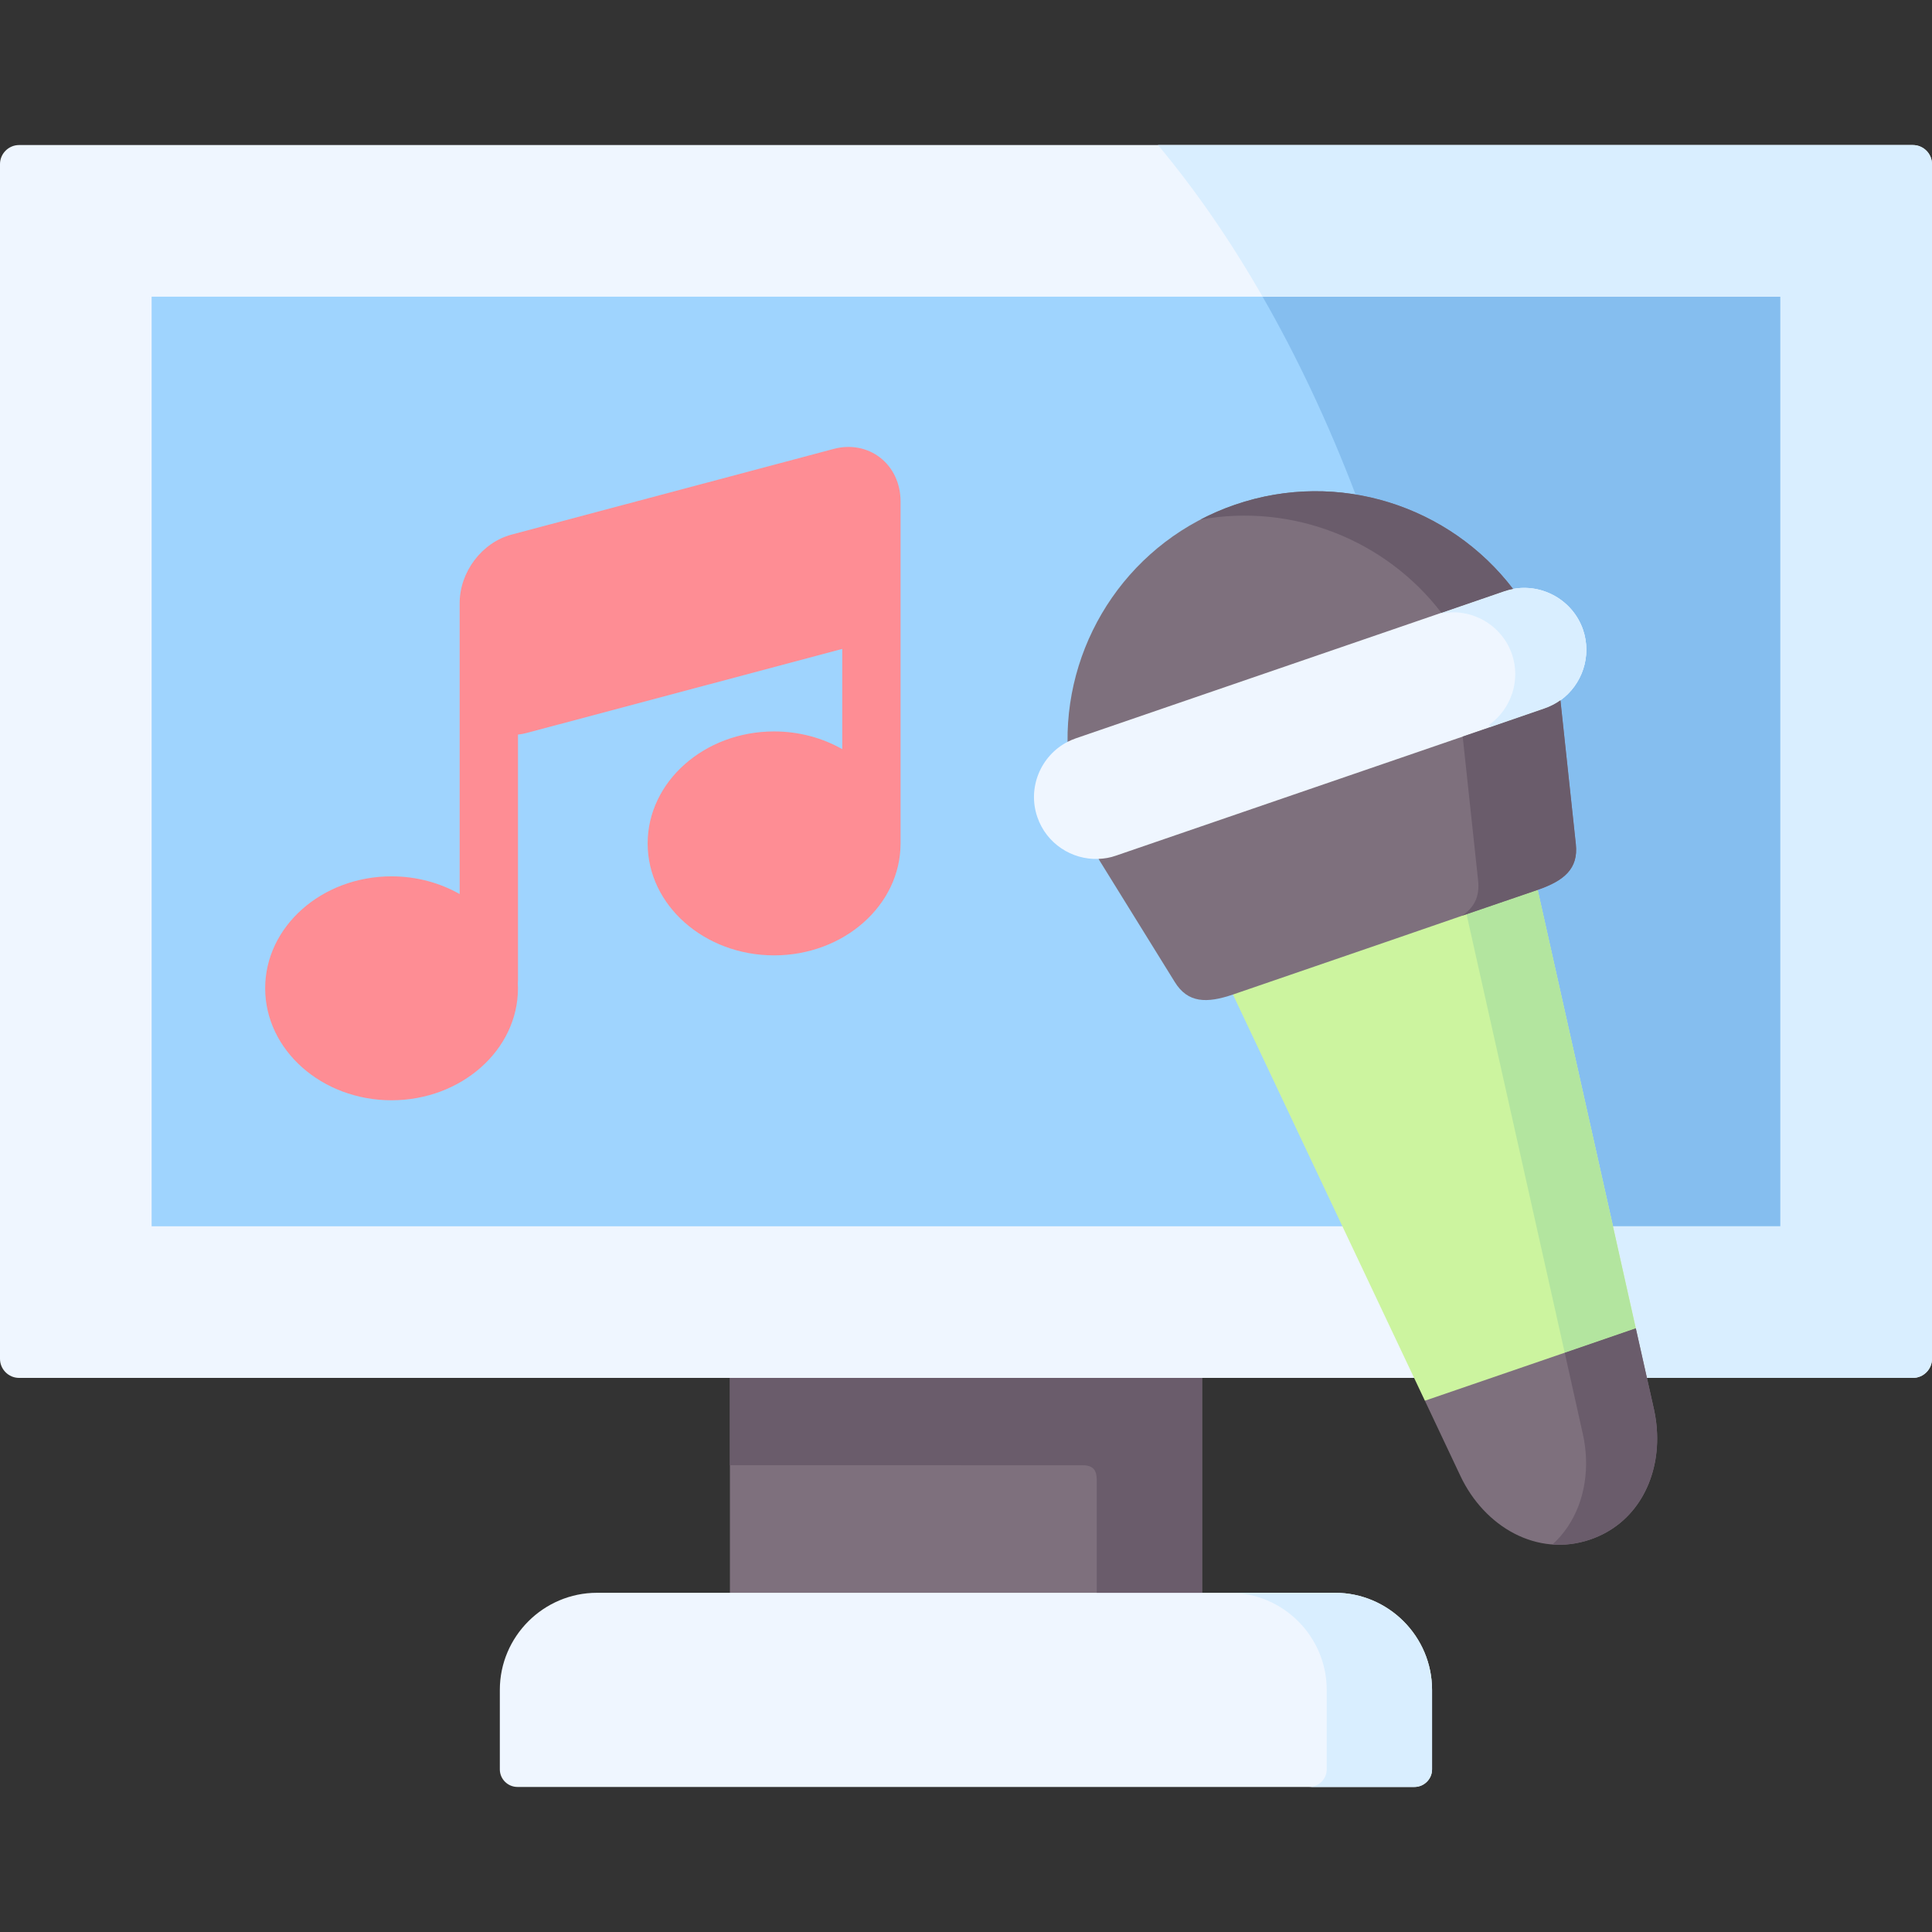 <svg id="Capa_1" enable-background="new 0 0 512 512" height="512" viewBox="0 0 512 512" width="512" xmlns="http://www.w3.org/2000/svg"><rect x="0" y="0" width="512" height="512" fill="#333333" stroke="none"/><g><g><path clip-rule="evenodd" d="m193.435 351.815h125.131v83.608h-125.131z" fill="#7e707d" fill-rule="evenodd"/></g><g><path clip-rule="evenodd" d="m318.565 422.106h-125.13-35.218c-14.163 0-25.756 11.564-25.756 25.728v21.084c0 2.541 2.103 4.643 4.672 4.643h237.705c2.57 0 4.672-2.103 4.672-4.643v-21.084c0-14.163-11.564-25.728-25.727-25.728z" fill="#eff6ff" fill-rule="evenodd"/></g><g><path clip-rule="evenodd" d="m379.51 447.834c0-14.163-11.564-25.728-25.727-25.728h-27.917c14.163 0 25.727 11.564 25.727 25.728v21.084c0 2.541-2.103 4.643-4.643 4.643h27.888c2.57 0 4.672-2.103 4.672-4.643z" fill="#d9eeff" fill-rule="evenodd"/></g><g><path clip-rule="evenodd" d="m318.565 365.16h-125.13v23.129l93.593.029c2.657 0 3.621 1.343 3.621 3.855v29.933h27.917v-56.946z" fill="#6a5c6b" fill-rule="evenodd"/></g><g><path clip-rule="evenodd" d="m5.052 365.16h188.383 125.131 188.353c2.803 0 5.081-2.278 5.081-5.052v-316.617c0-2.774-2.278-5.052-5.081-5.052h-501.867c-2.774 0-5.052 2.277-5.052 5.052v316.617c0 2.774 2.278 5.052 5.052 5.052z" fill="#eff6ff" fill-rule="evenodd"/></g><g><path clip-rule="evenodd" d="m471.818 78.622h-431.636v246.355h431.636z" fill="#9fd4fe" fill-rule="evenodd"/></g><g><path clip-rule="evenodd" d="m407.486 235.821 19.974 89.156h44.358v-246.355h-137.221c9.169 15.974 17.434 33.525 24.647 52.419 16.412 2.687 31.451 11.594 41.73 25.027 7.855-1.46 15.857 3.037 18.543 10.805 2.395 7.009-.234 14.601-5.986 18.719l4.088 38.139c.701 6.541-3.183 9.695-10.133 12.09z" fill="#85beef" fill-rule="evenodd"/></g><g><path clip-rule="evenodd" d="m471.818 78.622v246.355h-44.358l2.833 12.703 3.212 14.339 2.949 13.141h70.465c2.803 0 5.081-2.278 5.081-5.052v-316.617c0-2.774-2.278-5.052-5.081-5.052h-200.034c9.929 11.886 19.215 25.348 27.713 40.183z" fill="#d9eeff" fill-rule="evenodd"/></g><g><path clip-rule="evenodd" d="m362.452 231.962-35.71 31.602 28.91 61.209 21.96 46.432 33.466 7.043 22.427-26.229-3.212-14.339-22.807-101.859z" fill="#ccf49f" fill-rule="evenodd"/></g><g><path clip-rule="evenodd" d="m433.505 352.019-55.893 19.186 9.403 19.916c6.366 13.492 20.354 21.698 34.458 16.85 12.002-4.118 18.135-15.682 17.667-28.006-.058-2.132-.35-4.293-.818-6.454z" fill="#7e707d" fill-rule="evenodd"/></g><g><path clip-rule="evenodd" d="m388.65 242.275 18.515 82.702 4.292 19.157 3.212 14.368 18.836-6.483-3.212-14.339-2.833-12.703-19.945-89.156z" fill="#b3e59f" fill-rule="evenodd"/></g><g><path clip-rule="evenodd" d="m420.305 386.449c.35 8.848-2.716 17.288-8.907 22.866 3.271.234 6.658-.175 10.075-1.343 12.002-4.118 18.135-15.682 17.667-28.006-.058-2.132-.35-4.293-.818-6.454l-1.869-8.352-2.949-13.141-18.835 6.483 1.489 6.658 3.3 14.835c.497 2.132.76 4.322.847 6.454z" fill="#6a5c6b" fill-rule="evenodd"/></g><g><path clip-rule="evenodd" d="m311.323 260.234c3.446 5.607 8.469 5.695 15.419 3.329l40.386-13.871 21.522-7.418 18.865-6.454c6.921-2.395 10.805-5.549 10.104-12.09l-4.088-38.139-67.561 5.163-54.854 36.86z" fill="#7e707d" fill-rule="evenodd"/></g><g><path clip-rule="evenodd" d="m327.297 133.757c-27.479 9.433-44.679 35.277-44.387 62.845.701-.35 70.739-4.627 71.498-4.89 0 0 45.778-35.498 46.566-35.644-16.733-21.932-46.198-31.744-73.677-22.311z" fill="#7e707d" fill-rule="evenodd"/></g><g><path clip-rule="evenodd" d="m398.638 156.681-113.538 38.986c-.759.263-1.489.584-2.19.934-7.125 3.68-10.688 12.178-8.001 19.946 2.395 7.009 9.14 11.36 16.207 11.068 1.548-.058 3.125-.321 4.672-.876l113.538-38.986c1.518-.526 2.949-1.256 4.205-2.161 5.753-4.118 8.381-11.71 5.986-18.719-2.687-7.768-10.688-12.265-18.543-10.805-.789.146-1.577.35-2.336.613z" fill="#eff6ff" fill-rule="evenodd"/></g><g><path clip-rule="evenodd" d="m382.109 162.551c7.885-1.489 15.886 3.037 18.573 10.805 2.395 7.009-.263 14.572-5.986 18.69.029.234.088.467.146.701l14.484-4.994c1.518-.526 2.949-1.256 4.205-2.161 5.753-4.118 8.381-11.71 5.986-18.719-2.687-7.768-10.688-12.265-18.543-10.805-.788.146-1.577.35-2.336.613l-16.645 5.724c.058.029.087.087.116.146z" fill="#d9eeff" fill-rule="evenodd"/></g><g><path clip-rule="evenodd" d="m318.127 137.699c24.442-4.439 49.089 5.403 63.865 24.706l16.645-5.724c.759-.263 1.548-.467 2.336-.613-16.733-21.931-46.198-31.744-73.677-22.311-3.182 1.08-6.248 2.424-9.169 3.942z" fill="#6a5c6b" fill-rule="evenodd"/></g><g><path clip-rule="evenodd" d="m387.628 195.2 4.088 38.139c.467 4.351-1.11 7.213-4.263 9.345l1.197-.409 18.865-6.454c6.921-2.395 10.805-5.549 10.104-12.09l-4.088-38.139c-1.256.905-2.687 1.635-4.205 2.161l-14.484 4.994z" fill="#6a5c6b" fill-rule="evenodd"/></g><path d="m233.191 121.23c-3.394-2.608-7.851-3.435-12.219-2.271l-85.415 22.72c-7.835 2.079-13.742 9.882-13.742 18.155v77.101c-5.216-2.966-11.412-4.695-18.059-4.695-18.462 0-33.482 13.305-33.482 29.658 0 16.369 15.02 29.686 33.482 29.686 18.479 0 33.512-13.317 33.512-29.686 0-.45-.016-.896-.038-1.341.025-.251.038-.505.038-.762v-65.124c.753-.084 1.509-.218 2.264-.418l83.673-22.284v26.567c-5.216-2.969-11.411-4.699-18.058-4.699-18.479 0-33.512 13.318-33.512 29.687 0 16.353 15.033 29.658 33.512 29.658 18.478 0 33.511-13.305 33.511-29.658v-90.675c-.002-4.715-1.994-8.951-5.467-11.619z" fill="#fe8d94"/></g></svg>